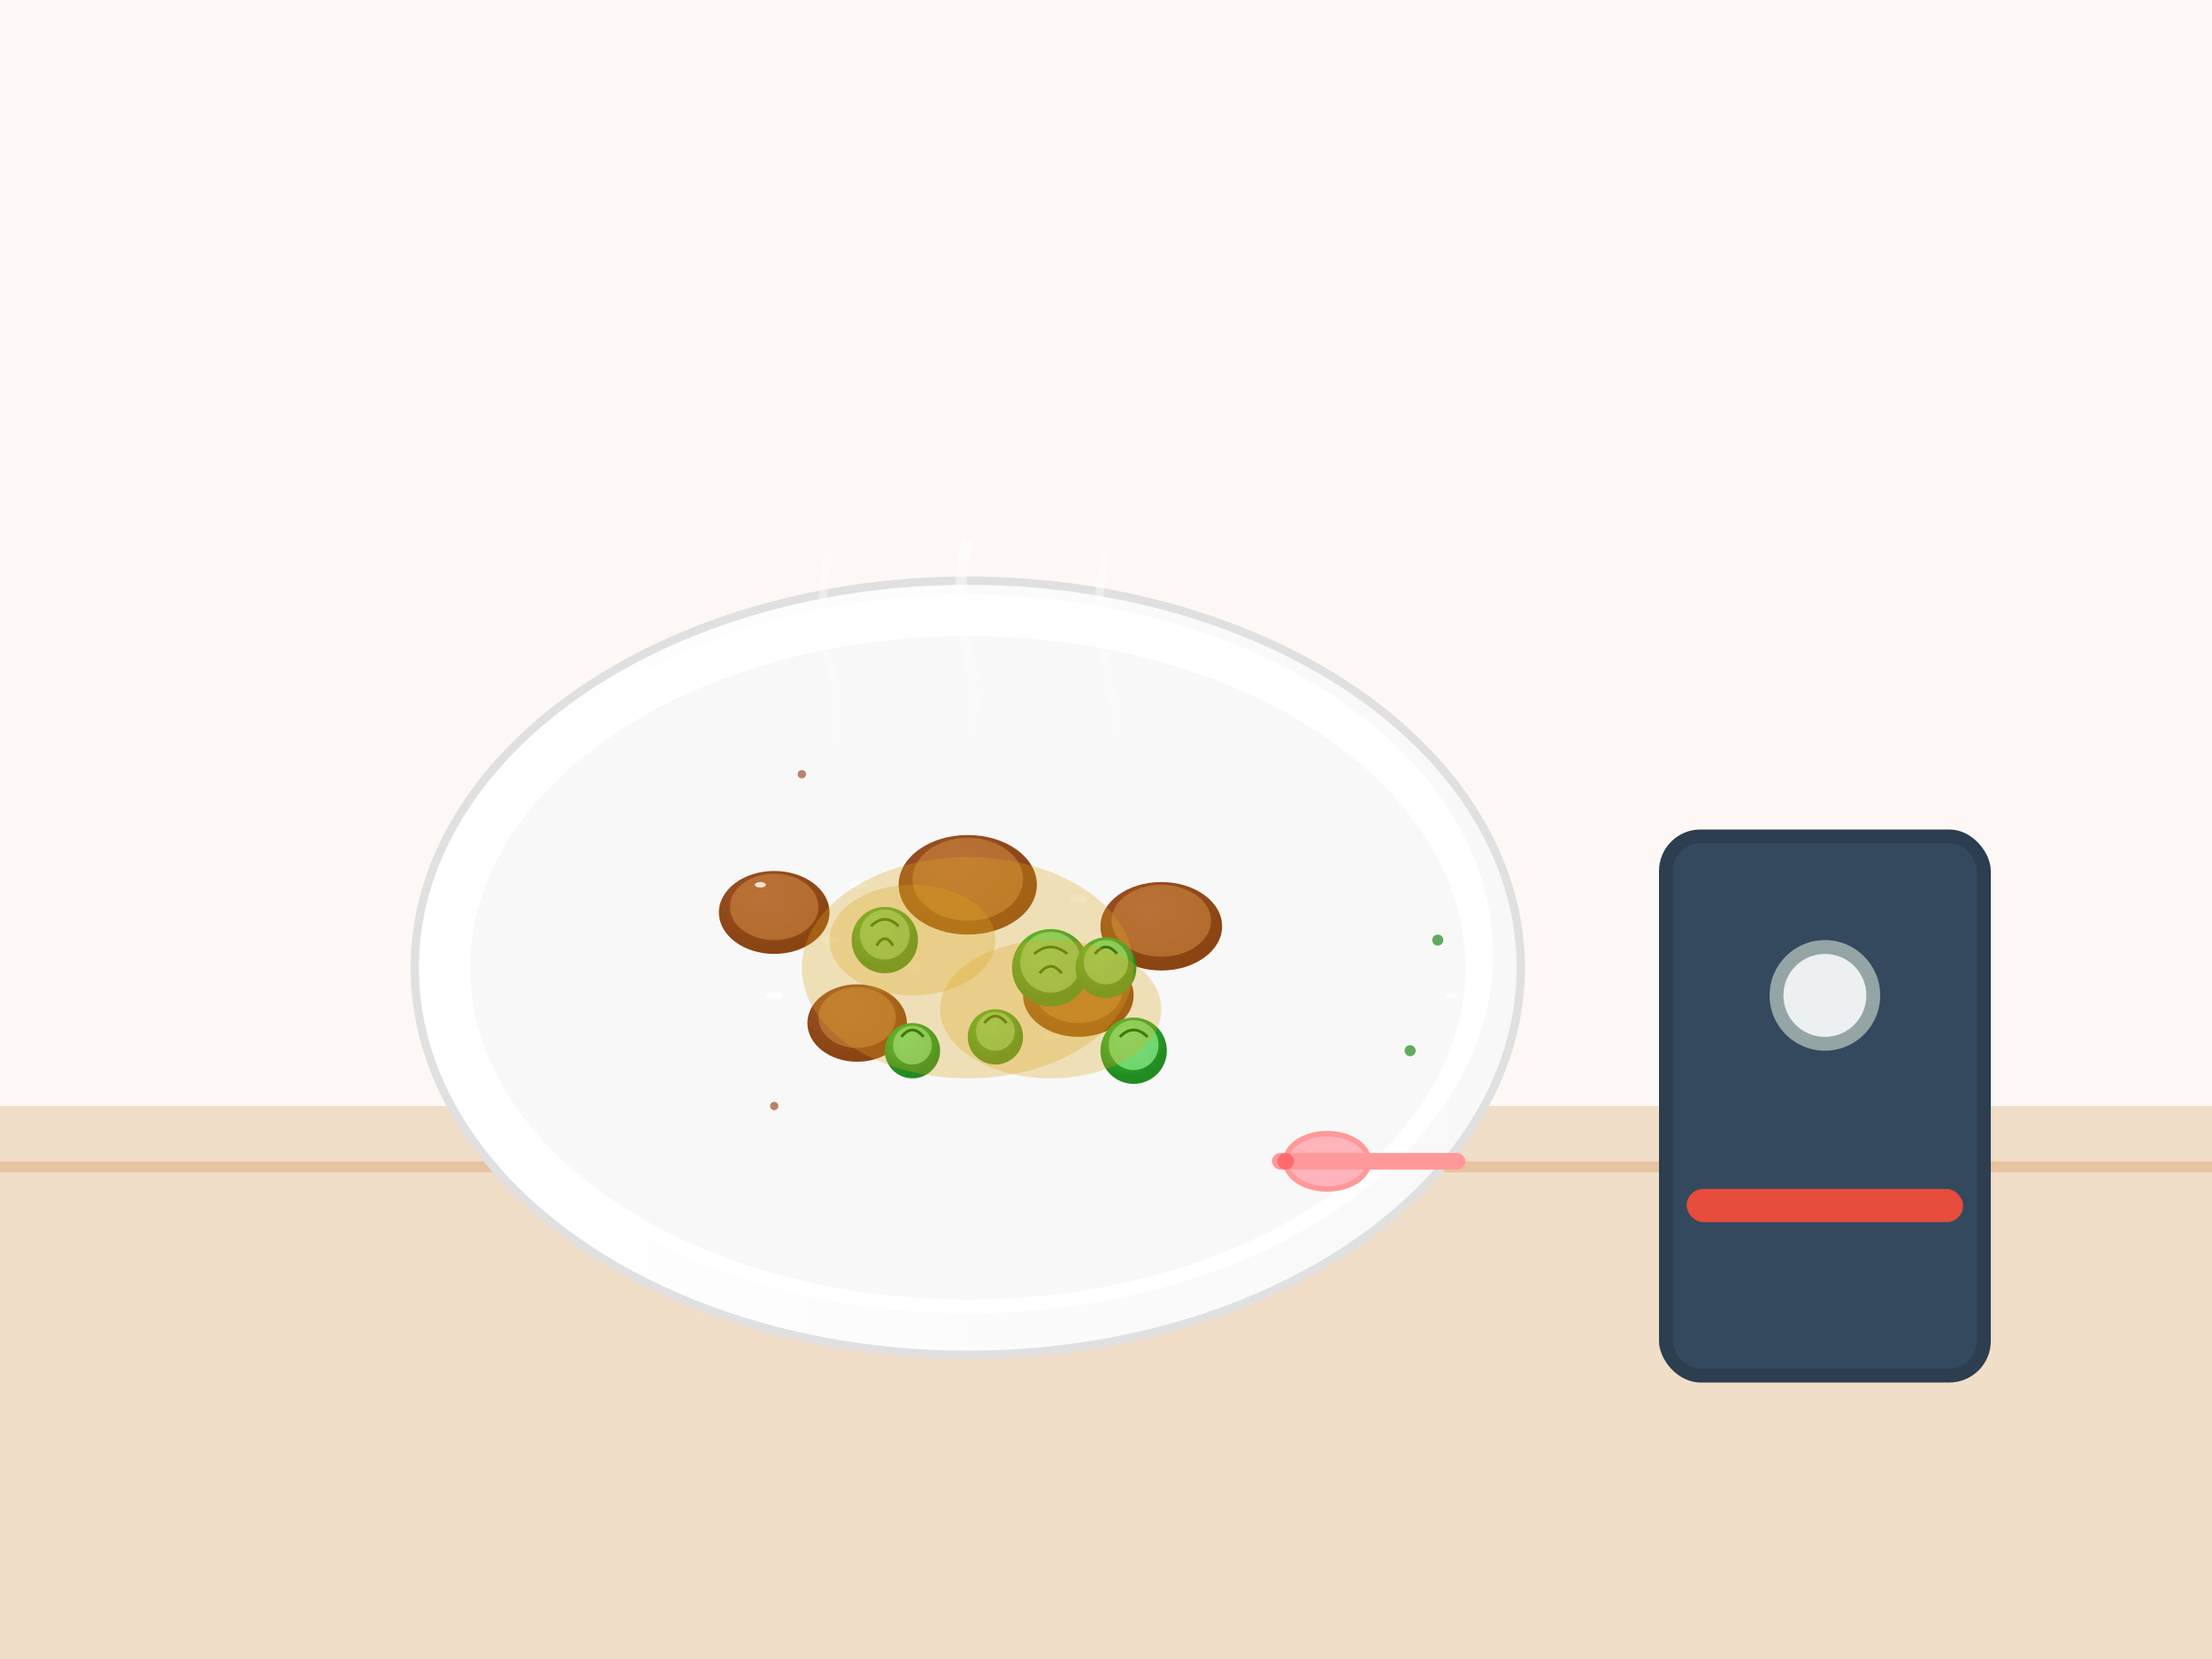 <svg viewBox="0 0 800 600" xmlns="http://www.w3.org/2000/svg">
  <defs>
    <linearGradient id="bowlGradient" cx="50%" cy="30%" r="70%">
      <stop offset="0%" style="stop-color:#ffffff"/>
      <stop offset="100%" style="stop-color:#f8f8f8"/>
    </linearGradient>
    <radialGradient id="beefGradient" cx="40%" cy="30%" r="60%">
      <stop offset="0%" style="stop-color:#a0522d"/>
      <stop offset="100%" style="stop-color:#8b4513"/>
    </radialGradient>
    <radialGradient id="broccoliGradient" cx="40%" cy="30%" r="60%">
      <stop offset="0%" style="stop-color:#32cd32"/>
      <stop offset="100%" style="stop-color:#228b22"/>
    </radialGradient>
    <linearGradient id="steamGradient" x1="0%" y1="0%" x2="0%" y2="100%">
      <stop offset="0%" style="stop-color:#ffffff;stop-opacity:0.8"/>
      <stop offset="100%" style="stop-color:#ffffff;stop-opacity:0"/>
    </linearGradient>
  </defs>
  
  <!-- Background -->
  <rect width="800" height="600" fill="#fdf8f5"/>
  
  <!-- Wooden table surface -->
  <rect x="0" y="400" width="800" height="200" fill="#deb887" opacity="0.4"/>
  <rect x="0" y="420" width="800" height="4" fill="#cd853f" opacity="0.3"/>
  
  <!-- Rice cooker in background -->
  <rect x="600" y="300" width="120" height="200" rx="15" fill="#2c3e50"/>
  <rect x="605" y="305" width="110" height="190" rx="10" fill="#34495e"/>
  <circle cx="660" cy="360" r="20" fill="#95a5a6"/>
  <circle cx="660" cy="360" r="15" fill="#ecf0f1"/>
  <rect x="610" y="430" width="100" height="12" rx="6" fill="#e74c3c"/>
  
  <!-- Large serving bowl -->
  <ellipse cx="350" cy="350" rx="200" ry="140" fill="url(#bowlGradient)" stroke="#e0e0e0" stroke-width="3"/>
  <ellipse cx="350" cy="345" rx="190" ry="130" fill="#ffffff"/>
  
  <!-- Rice base -->
  <ellipse cx="350" cy="350" rx="180" ry="120" fill="#f8f8f8"/>
  
  <!-- Individual rice grains scattered throughout -->
  <ellipse cx="300" cy="340" rx="3" ry="1.5" fill="#ffffff" opacity="0.9"/>
  <ellipse cx="330" cy="350" rx="3" ry="1.5" fill="#ffffff" opacity="0.9"/>
  <ellipse cx="370" cy="345" rx="3" ry="1.5" fill="#ffffff" opacity="0.9"/>
  <ellipse cx="400" cy="355" rx="3" ry="1.5" fill="#ffffff" opacity="0.9"/>
  <ellipse cx="320" cy="370" rx="3" ry="1.5" fill="#ffffff" opacity="0.9"/>
  <ellipse cx="380" cy="375" rx="3" ry="1.5" fill="#ffffff" opacity="0.9"/>
  <ellipse cx="280" cy="360" rx="3" ry="1.5" fill="#ffffff" opacity="0.9"/>
  <ellipse cx="420" cy="340" rx="3" ry="1.5" fill="#ffffff" opacity="0.9"/>
  <ellipse cx="310" cy="320" rx="3" ry="1.5" fill="#ffffff" opacity="0.9"/>
  <ellipse cx="390" cy="325" rx="3" ry="1.5" fill="#ffffff" opacity="0.9"/>
  
  <!-- Beef pieces -->
  <ellipse cx="280" cy="330" rx="20" ry="15" fill="url(#beefGradient)"/>
  <ellipse cx="280" cy="328" rx="16" ry="12" fill="#cd853f" opacity="0.6"/>
  
  <ellipse cx="350" cy="320" rx="25" ry="18" fill="url(#beefGradient)"/>
  <ellipse cx="350" cy="318" rx="20" ry="15" fill="#cd853f" opacity="0.6"/>
  
  <ellipse cx="420" cy="335" rx="22" ry="16" fill="url(#beefGradient)"/>
  <ellipse cx="420" cy="333" rx="18" ry="13" fill="#cd853f" opacity="0.6"/>
  
  <ellipse cx="310" cy="370" rx="18" ry="14" fill="url(#beefGradient)"/>
  <ellipse cx="310" cy="368" rx="14" ry="11" fill="#cd853f" opacity="0.6"/>
  
  <ellipse cx="390" cy="360" rx="20" ry="15" fill="url(#beefGradient)"/>
  <ellipse cx="390" cy="358" rx="16" ry="12" fill="#cd853f" opacity="0.6"/>
  
  <!-- Broccoli florets -->
  <circle cx="320" cy="340" r="12" fill="url(#broccoliGradient)"/>
  <circle cx="320" cy="338" r="9" fill="#90ee90" opacity="0.7"/>
  <path d="M 315 335 Q 320 330 325 335" stroke="#006400" stroke-width="1" fill="none"/>
  <path d="M 317 342 Q 320 337 323 342" stroke="#006400" stroke-width="1" fill="none"/>
  
  <circle cx="380" cy="350" r="14" fill="url(#broccoliGradient)"/>
  <circle cx="380" cy="348" r="11" fill="#90ee90" opacity="0.7"/>
  <path d="M 374 345 Q 380 340 386 345" stroke="#006400" stroke-width="1" fill="none"/>
  <path d="M 376 352 Q 380 347 384 352" stroke="#006400" stroke-width="1" fill="none"/>
  
  <circle cx="360" cy="375" r="10" fill="url(#broccoliGradient)"/>
  <circle cx="360" cy="373" r="7" fill="#90ee90" opacity="0.7"/>
  <path d="M 356 370 Q 360 365 364 370" stroke="#006400" stroke-width="1" fill="none"/>
  
  <circle cx="400" cy="350" r="11" fill="url(#broccoliGradient)"/>
  <circle cx="400" cy="348" r="8" fill="#90ee90" opacity="0.7"/>
  <path d="M 396 345 Q 400 340 404 345" stroke="#006400" stroke-width="1" fill="none"/>
  
  <circle cx="330" cy="380" r="10" fill="url(#broccoliGradient)"/>
  <circle cx="330" cy="378" r="7" fill="#90ee90" opacity="0.7"/>
  <path d="M 326 375 Q 330 370 334 375" stroke="#006400" stroke-width="1" fill="none"/>
  
  <circle cx="410" cy="380" r="12" fill="url(#broccoliGradient)"/>
  <circle cx="410" cy="378" r="9" fill="#90ee90" opacity="0.7"/>
  <path d="M 405 375 Q 410 370 415 375" stroke="#006400" stroke-width="1" fill="none"/>
  
  <!-- Sauce glisten and oil -->
  <ellipse cx="350" cy="350" rx="60" ry="40" fill="#daa520" opacity="0.3"/>
  <ellipse cx="330" cy="340" rx="30" ry="20" fill="#daa520" opacity="0.3"/>
  <ellipse cx="380" cy="365" rx="40" ry="25" fill="#daa520" opacity="0.3"/>
  
  <!-- Steam rising -->
  <path d="M 300 280 Q 305 260 300 240 Q 295 220 300 200" stroke="url(#steamGradient)" stroke-width="3" fill="none" opacity="0.6"/>
  <path d="M 350 275 Q 355 255 350 235 Q 345 215 350 195" stroke="url(#steamGradient)" stroke-width="4" fill="none" opacity="0.7"/>
  <path d="M 400 280 Q 405 260 400 240 Q 395 220 400 200" stroke="url(#steamGradient)" stroke-width="3" fill="none" opacity="0.6"/>
  
  <!-- Baby spoon -->
  <ellipse cx="480" cy="420" rx="15" ry="10" fill="#ffb3ba" stroke="#ff9999" stroke-width="2"/>
  <rect x="460" y="417" width="70" height="6" fill="#ff9999" rx="3"/>
  <circle cx="465" cy="420" r="3" fill="#ff6b6b"/>
  
  <!-- Small scattered ingredients around bowl -->
  <circle cx="520" cy="340" r="2" fill="#228b22" opacity="0.7"/>
  <circle cx="290" cy="280" r="1.5" fill="#a0522d" opacity="0.7"/>
  <circle cx="510" cy="380" r="2" fill="#228b22" opacity="0.7"/>
  <circle cx="280" cy="400" r="1.5" fill="#a0522d" opacity="0.7"/>
  <ellipse cx="525" cy="360" rx="2" ry="1" fill="#ffffff" opacity="0.8"/>
  <ellipse cx="275" cy="320" rx="2" ry="1" fill="#ffffff" opacity="0.8"/>
</svg>